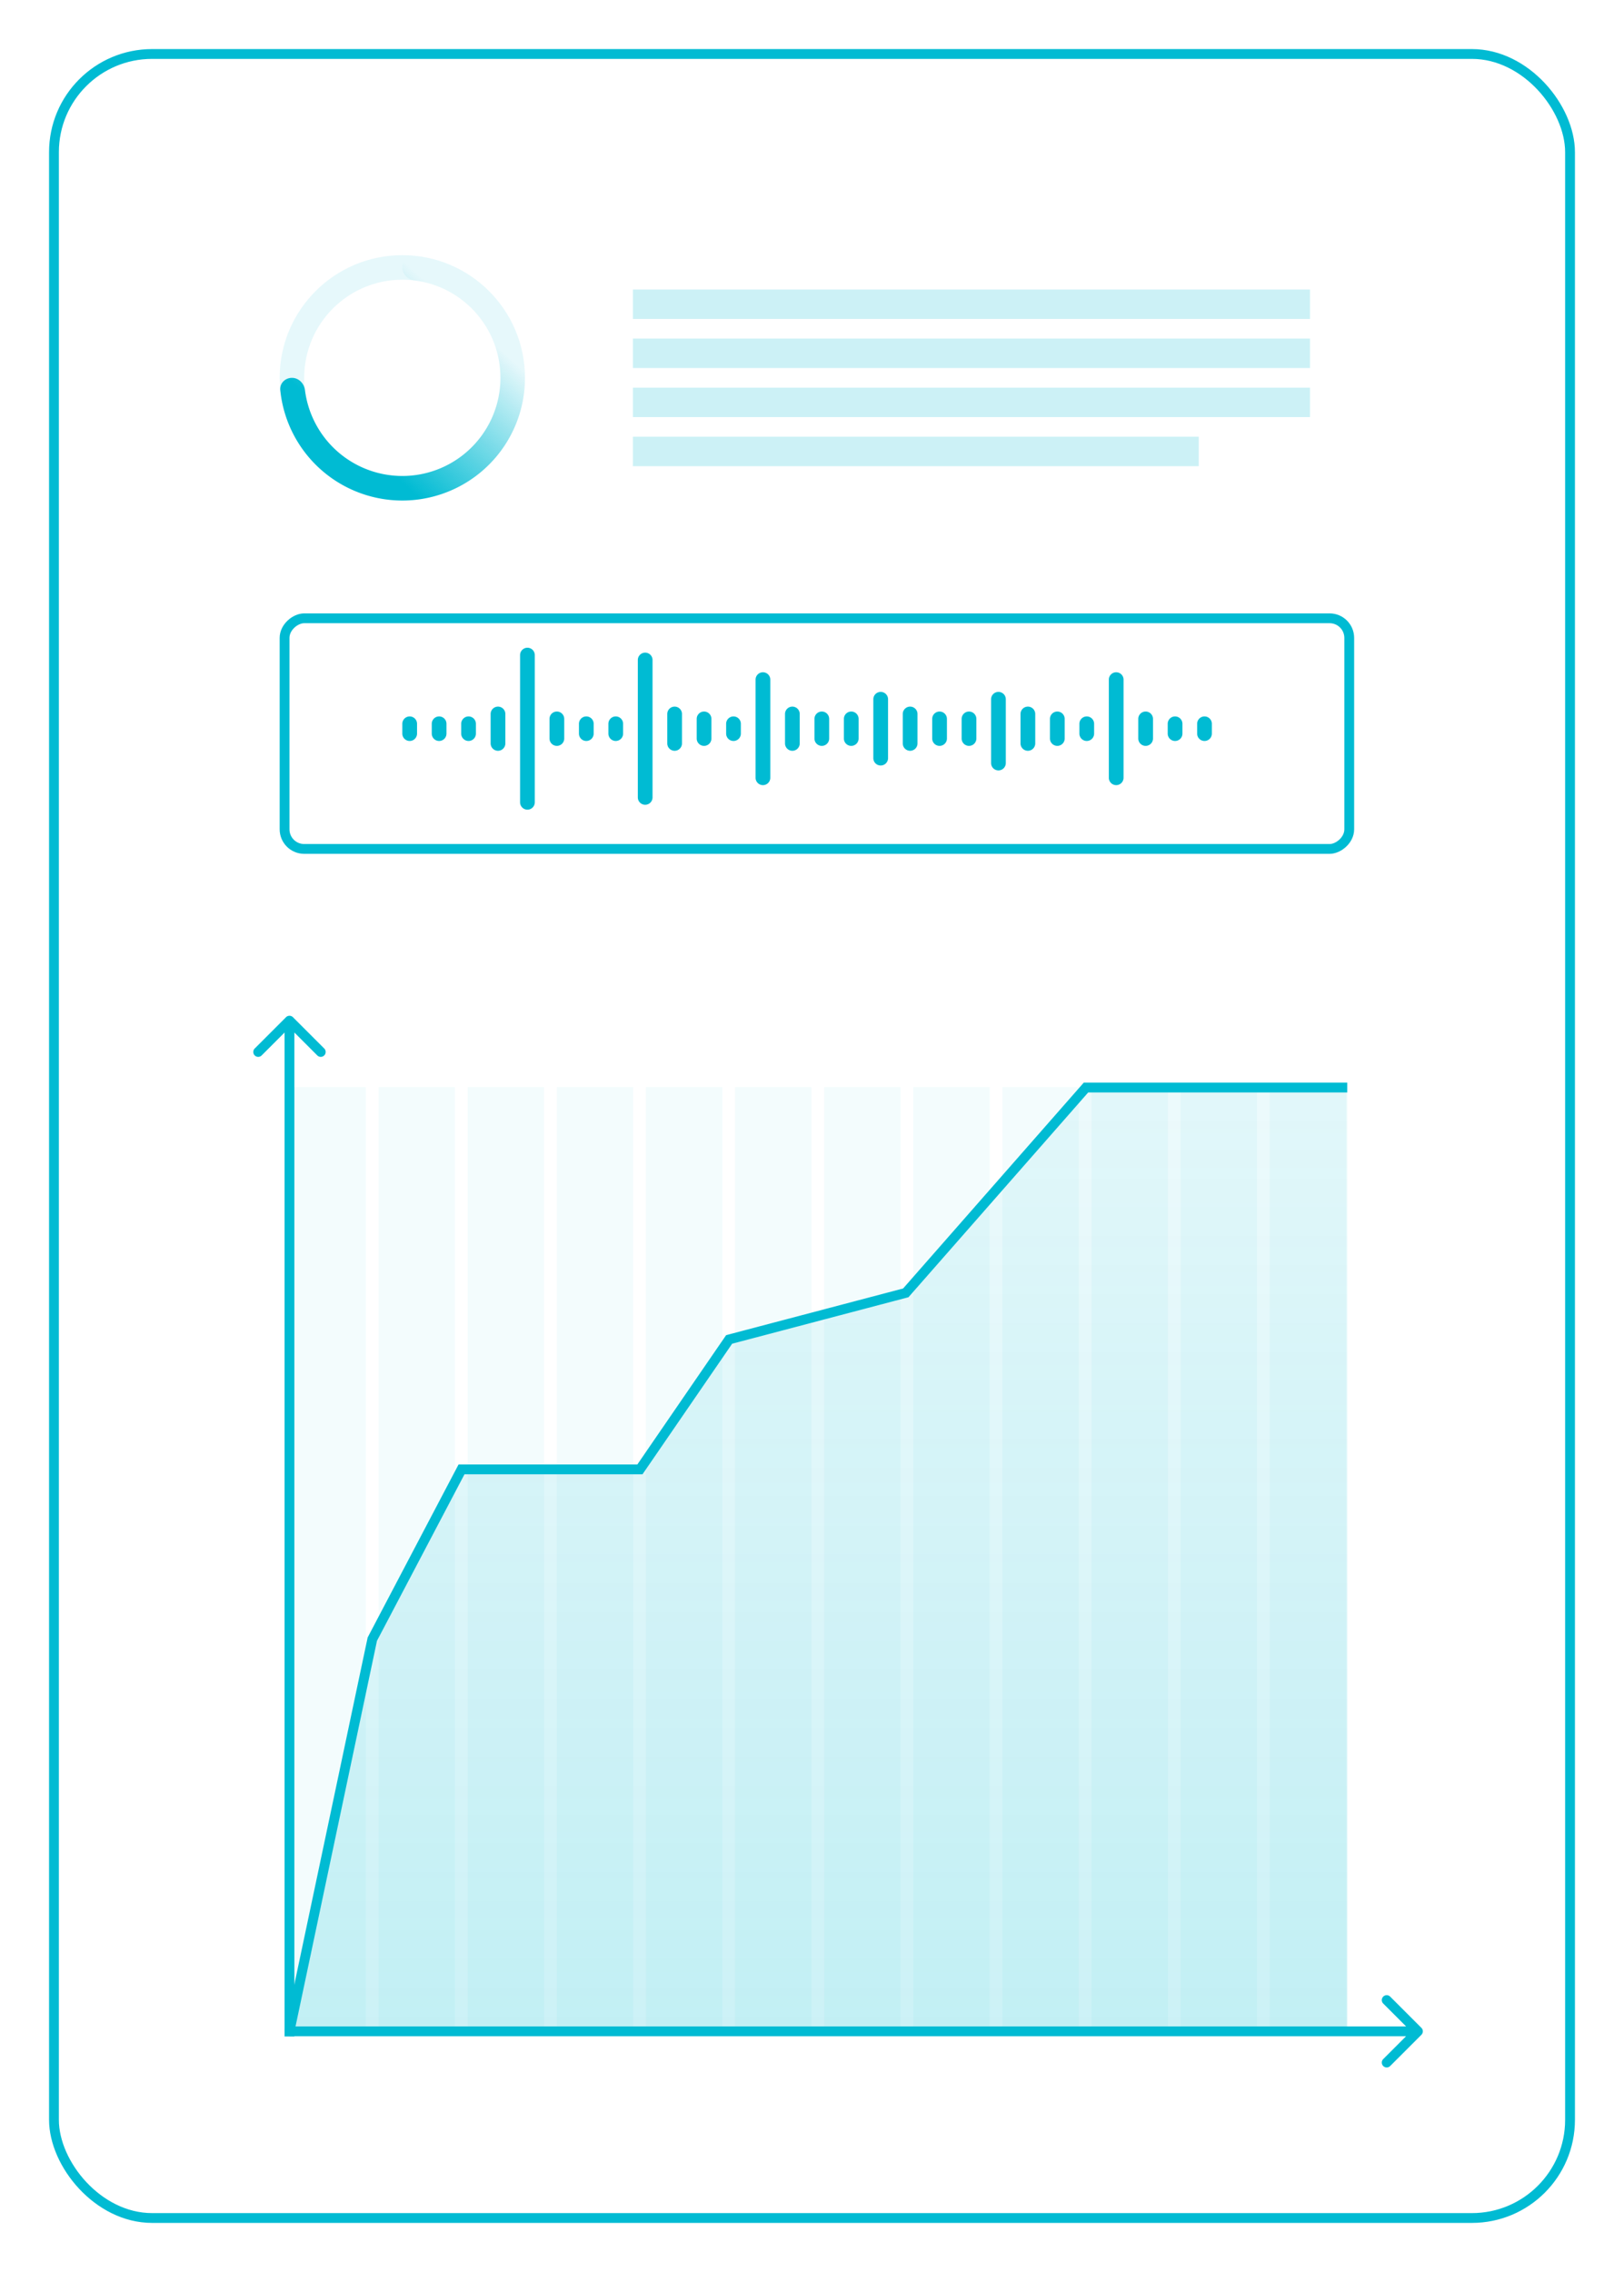 <svg width="331" height="463" fill="none" xmlns="http://www.w3.org/2000/svg"><g filter="url(#filter0_d)"><rect x="11" y="11" width="309" height="441" rx="20" stroke="#00BBD3" stroke-width="2"/></g><g filter="url(#filter1_d)"><rect x="58" y="173" width="47" height="217" rx="4" transform="rotate(-90 58 173)" stroke="#00BBD3" stroke-width="2"/></g><path opacity=".2" fill="#00BBD3" d="M267 65v-6H129.001v6zm0 10v-6H129.001v6zm0 10v-6H129.001v6zm-22.672 10v-6H129v6z"/><path d="M57 77c0 13.807 11.193 25 25 25s25-11.193 25-25-11.193-25-25-25-25 11.193-25 25zm45 0c0 11.046-8.954 20-20 20s-20-8.954-20-20 8.954-20 20-20 20 8.954 20 20z" fill="#00BBD3" fill-opacity=".1"/><path d="M59.5 77c-1.38 0-2.513 1.122-2.375 2.496a25 25 0 1027.37-27.371C83.123 51.987 82 53.119 82 54.5c0 1.38 1.124 2.484 2.494 2.656a20 20 0 11-22.338 22.338C61.984 78.124 60.881 77 59.5 77z" fill="url(#paint0_linear)"/><path d="M59 221.542h15.569v192.011H59zm18.164 0h15.569v192.011H77.164zm18.163 0h15.569v192.011H95.327zm18.163 0h15.569v192.011H113.49zm18.163 0h15.569v192.011h-15.569zm18.162 0h15.569v192.011h-15.569zm18.164 0h15.569v192.011h-15.569zm18.164 0h15.569v192.011h-15.569zm18.163 0h15.569v192.011h-15.569zm18.163 0h15.569v192.011h-15.569zm18.163 0h15.569v192.011h-15.569zm18.163 0h15.569v192.011h-15.569z" opacity=".05" fill="#00BBD3"/><path opacity=".2" d="M94.066 299.188l-18.183 35.496L59 413.956h215.589V221.625h-53.248l-37.014 41.585-35.715 9.747-18.831 26.231H94.066z" fill="url(#paint1_linear)"/><g filter="url(#filter2_d)"><path d="M289.707 414.663a.999.999 0 000-1.414l-6.364-6.364a.999.999 0 10-1.414 1.414l5.657 5.657-5.657 5.657a.999.999 0 101.414 1.414l6.364-6.364zM59 414.956h230v-2H59v2z" fill="#00BBD3"/></g><g filter="url(#filter3_d)"><path d="M59.707 207.293a1 1 0 00-1.414 0l-6.364 6.364a1 1 0 101.414 1.414L59 209.414l5.657 5.657a1 1 0 101.414-1.414l-6.364-6.364zM60 415V208h-2v207h2z" fill="#00BBD3"/></g><path d="M59 413.956l16.883-79.921 18.183-34.597h36.364l18.182-26.481 36.002-9.489 36.727-41.843h53.248" stroke="#00BBD3" stroke-width="2"/><g filter="url(#filter4_d)"><path fill-rule="evenodd" clip-rule="evenodd" d="M109 133.5a1.5 1.5 0 00-3 0v30a1.5 1.5 0 003 0v-30zm24 1a1.5 1.5 0 00-3 0v28a1.5 1.5 0 003 0v-28zm22.5 2.5a1.5 1.5 0 011.5 1.5v20a1.5 1.5 0 01-3 0v-20a1.5 1.5 0 011.5-1.5zm73.5 1.5a1.5 1.5 0 00-3 0v20a1.5 1.5 0 003 0v-20zm-49.5 2.5a1.5 1.5 0 011.5 1.5v12a1.5 1.5 0 01-3 0v-12a1.5 1.5 0 011.5-1.5zm25.5 1.5a1.5 1.5 0 00-3 0v13a1.5 1.5 0 003 0v-13zm-7.5 2.5a1.5 1.5 0 011.5 1.5v4a1.5 1.5 0 01-3 0v-4a1.5 1.5 0 011.5-1.5zm-4.5 1.5a1.5 1.5 0 00-3 0v4a1.5 1.5 0 003 0v-4zm-7.5-2.5a1.5 1.5 0 011.5 1.5v6a1.5 1.5 0 01-3 0v-6a1.5 1.5 0 011.5-1.5zm-22.5 1.5a1.5 1.5 0 00-3 0v6a1.5 1.5 0 003 0v-6zm-25.5-1.5a1.5 1.5 0 011.5 1.5v6a1.5 1.5 0 01-3 0v-6a1.5 1.5 0 011.5-1.5zm73.5 1.5a1.5 1.5 0 00-3 0v6a1.5 1.5 0 003 0v-6zM101.5 144a1.5 1.5 0 011.5 1.5v6a1.5 1.5 0 01-3 0v-6a1.5 1.5 0 011.5-1.5zm43.5 2.5a1.5 1.5 0 00-3 0v4a1.5 1.5 0 003 0v-4zm70.5-1.5a1.5 1.5 0 011.5 1.5v4a1.5 1.5 0 01-3 0v-4a1.5 1.5 0 011.5-1.5zm-46.5 1.5a1.5 1.5 0 00-3 0v4a1.5 1.5 0 003 0v-4zm4.5-1.5a1.5 1.5 0 011.5 1.5v4a1.5 1.5 0 01-3 0v-4a1.5 1.5 0 011.5-1.5zm-58.5 1.5a1.5 1.5 0 00-3 0v4a1.5 1.5 0 003 0v-4zm118.5-1.5a1.5 1.5 0 011.5 1.5v4a1.5 1.5 0 01-3 0v-4a1.5 1.5 0 011.5-1.5zm-82.5 2.5a1.5 1.5 0 00-3 0v2a1.5 1.5 0 003 0v-2zm70.5-1.5a1.5 1.5 0 011.5 1.5v2a1.5 1.5 0 01-3 0v-2a1.5 1.5 0 011.5-1.5zm-94.5 1.5a1.5 1.5 0 00-3 0v2a1.5 1.5 0 003 0v-2zm118.5-1.5a1.5 1.5 0 011.5 1.5v2a1.5 1.5 0 01-3 0v-2a1.5 1.5 0 011.5-1.5zM121 147.5a1.5 1.5 0 00-3 0v2a1.5 1.5 0 003 0v-2zm118.5-1.5a1.5 1.5 0 011.5 1.5v2a1.5 1.5 0 01-3 0v-2a1.5 1.5 0 011.5-1.5zM91 147.5a1.5 1.5 0 00-3 0v2a1.5 1.5 0 003 0v-2zm-7.5-1.5a1.5 1.5 0 011.5 1.5v2a1.5 1.5 0 01-3 0v-2a1.5 1.5 0 011.5-1.5zm13.5 1.5a1.5 1.5 0 00-3 0v2a1.5 1.5 0 003 0v-2z" fill="#00BBD3"/></g><defs><filter id="filter0_d" x="0" y="0" width="331" height="463" filterUnits="userSpaceOnUse" color-interpolation-filters="sRGB"><feFlood flood-opacity="0" result="BackgroundImageFix"/><feColorMatrix in="SourceAlpha" values="0 0 0 0 0 0 0 0 0 0 0 0 0 0 0 0 0 0 127 0"/><feOffset/><feGaussianBlur stdDeviation="5"/><feColorMatrix values="0 0 0 0 0 0 0 0 0 0.733 0 0 0 0 0.827 0 0 0 0.36 0"/><feBlend in2="BackgroundImageFix" result="effect1_dropShadow"/><feBlend in="SourceGraphic" in2="effect1_dropShadow" result="shape"/></filter><filter id="filter1_d" x="47" y="115" width="239" height="69" filterUnits="userSpaceOnUse" color-interpolation-filters="sRGB"><feFlood flood-opacity="0" result="BackgroundImageFix"/><feColorMatrix in="SourceAlpha" values="0 0 0 0 0 0 0 0 0 0 0 0 0 0 0 0 0 0 127 0"/><feOffset/><feGaussianBlur stdDeviation="5"/><feColorMatrix values="0 0 0 0 0 0 0 0 0 0.733 0 0 0 0 0.827 0 0 0 0.36 0"/><feBlend in2="BackgroundImageFix" result="effect1_dropShadow"/><feBlend in="SourceGraphic" in2="effect1_dropShadow" result="shape"/></filter><filter id="filter2_d" x="49" y="396.592" width="251" height="34.728" filterUnits="userSpaceOnUse" color-interpolation-filters="sRGB"><feFlood flood-opacity="0" result="BackgroundImageFix"/><feColorMatrix in="SourceAlpha" values="0 0 0 0 0 0 0 0 0 0 0 0 0 0 0 0 0 0 127 0"/><feOffset/><feGaussianBlur stdDeviation="5"/><feColorMatrix values="0 0 0 0 0 0 0 0 0 0.733 0 0 0 0 0.827 0 0 0 0.36 0"/><feBlend in2="BackgroundImageFix" result="effect1_dropShadow"/><feBlend in="SourceGraphic" in2="effect1_dropShadow" result="shape"/></filter><filter id="filter3_d" x="41.636" y="197" width="34.728" height="228" filterUnits="userSpaceOnUse" color-interpolation-filters="sRGB"><feFlood flood-opacity="0" result="BackgroundImageFix"/><feColorMatrix in="SourceAlpha" values="0 0 0 0 0 0 0 0 0 0 0 0 0 0 0 0 0 0 127 0"/><feOffset/><feGaussianBlur stdDeviation="5"/><feColorMatrix values="0 0 0 0 0 0 0 0 0 0.733 0 0 0 0 0.827 0 0 0 0.36 0"/><feBlend in2="BackgroundImageFix" result="effect1_dropShadow"/><feBlend in="SourceGraphic" in2="effect1_dropShadow" result="shape"/></filter><filter id="filter4_d" x="72" y="122" width="185" height="53" filterUnits="userSpaceOnUse" color-interpolation-filters="sRGB"><feFlood flood-opacity="0" result="BackgroundImageFix"/><feColorMatrix in="SourceAlpha" values="0 0 0 0 0 0 0 0 0 0 0 0 0 0 0 0 0 0 127 0"/><feOffset/><feGaussianBlur stdDeviation="5"/><feColorMatrix values="0 0 0 0 0 0 0 0 0 0.733 0 0 0 0 0.827 0 0 0 0.36 0"/><feBlend in2="BackgroundImageFix" result="effect1_dropShadow"/><feBlend in="SourceGraphic" in2="effect1_dropShadow" result="shape"/></filter><linearGradient id="paint0_linear" x1="61.839" y1="80.024" x2="84.419" y2="55.226" gradientUnits="userSpaceOnUse"><stop stop-color="#00BBD3"/><stop offset="1" stop-color="#00BBD3" stop-opacity="0"/></linearGradient><linearGradient id="paint1_linear" x1="166.794" y1="221.625" x2="166.794" y2="413.956" gradientUnits="userSpaceOnUse"><stop stop-color="#00BBD3" stop-opacity=".36"/><stop offset="1" stop-color="#00BBD3"/></linearGradient></defs></svg>